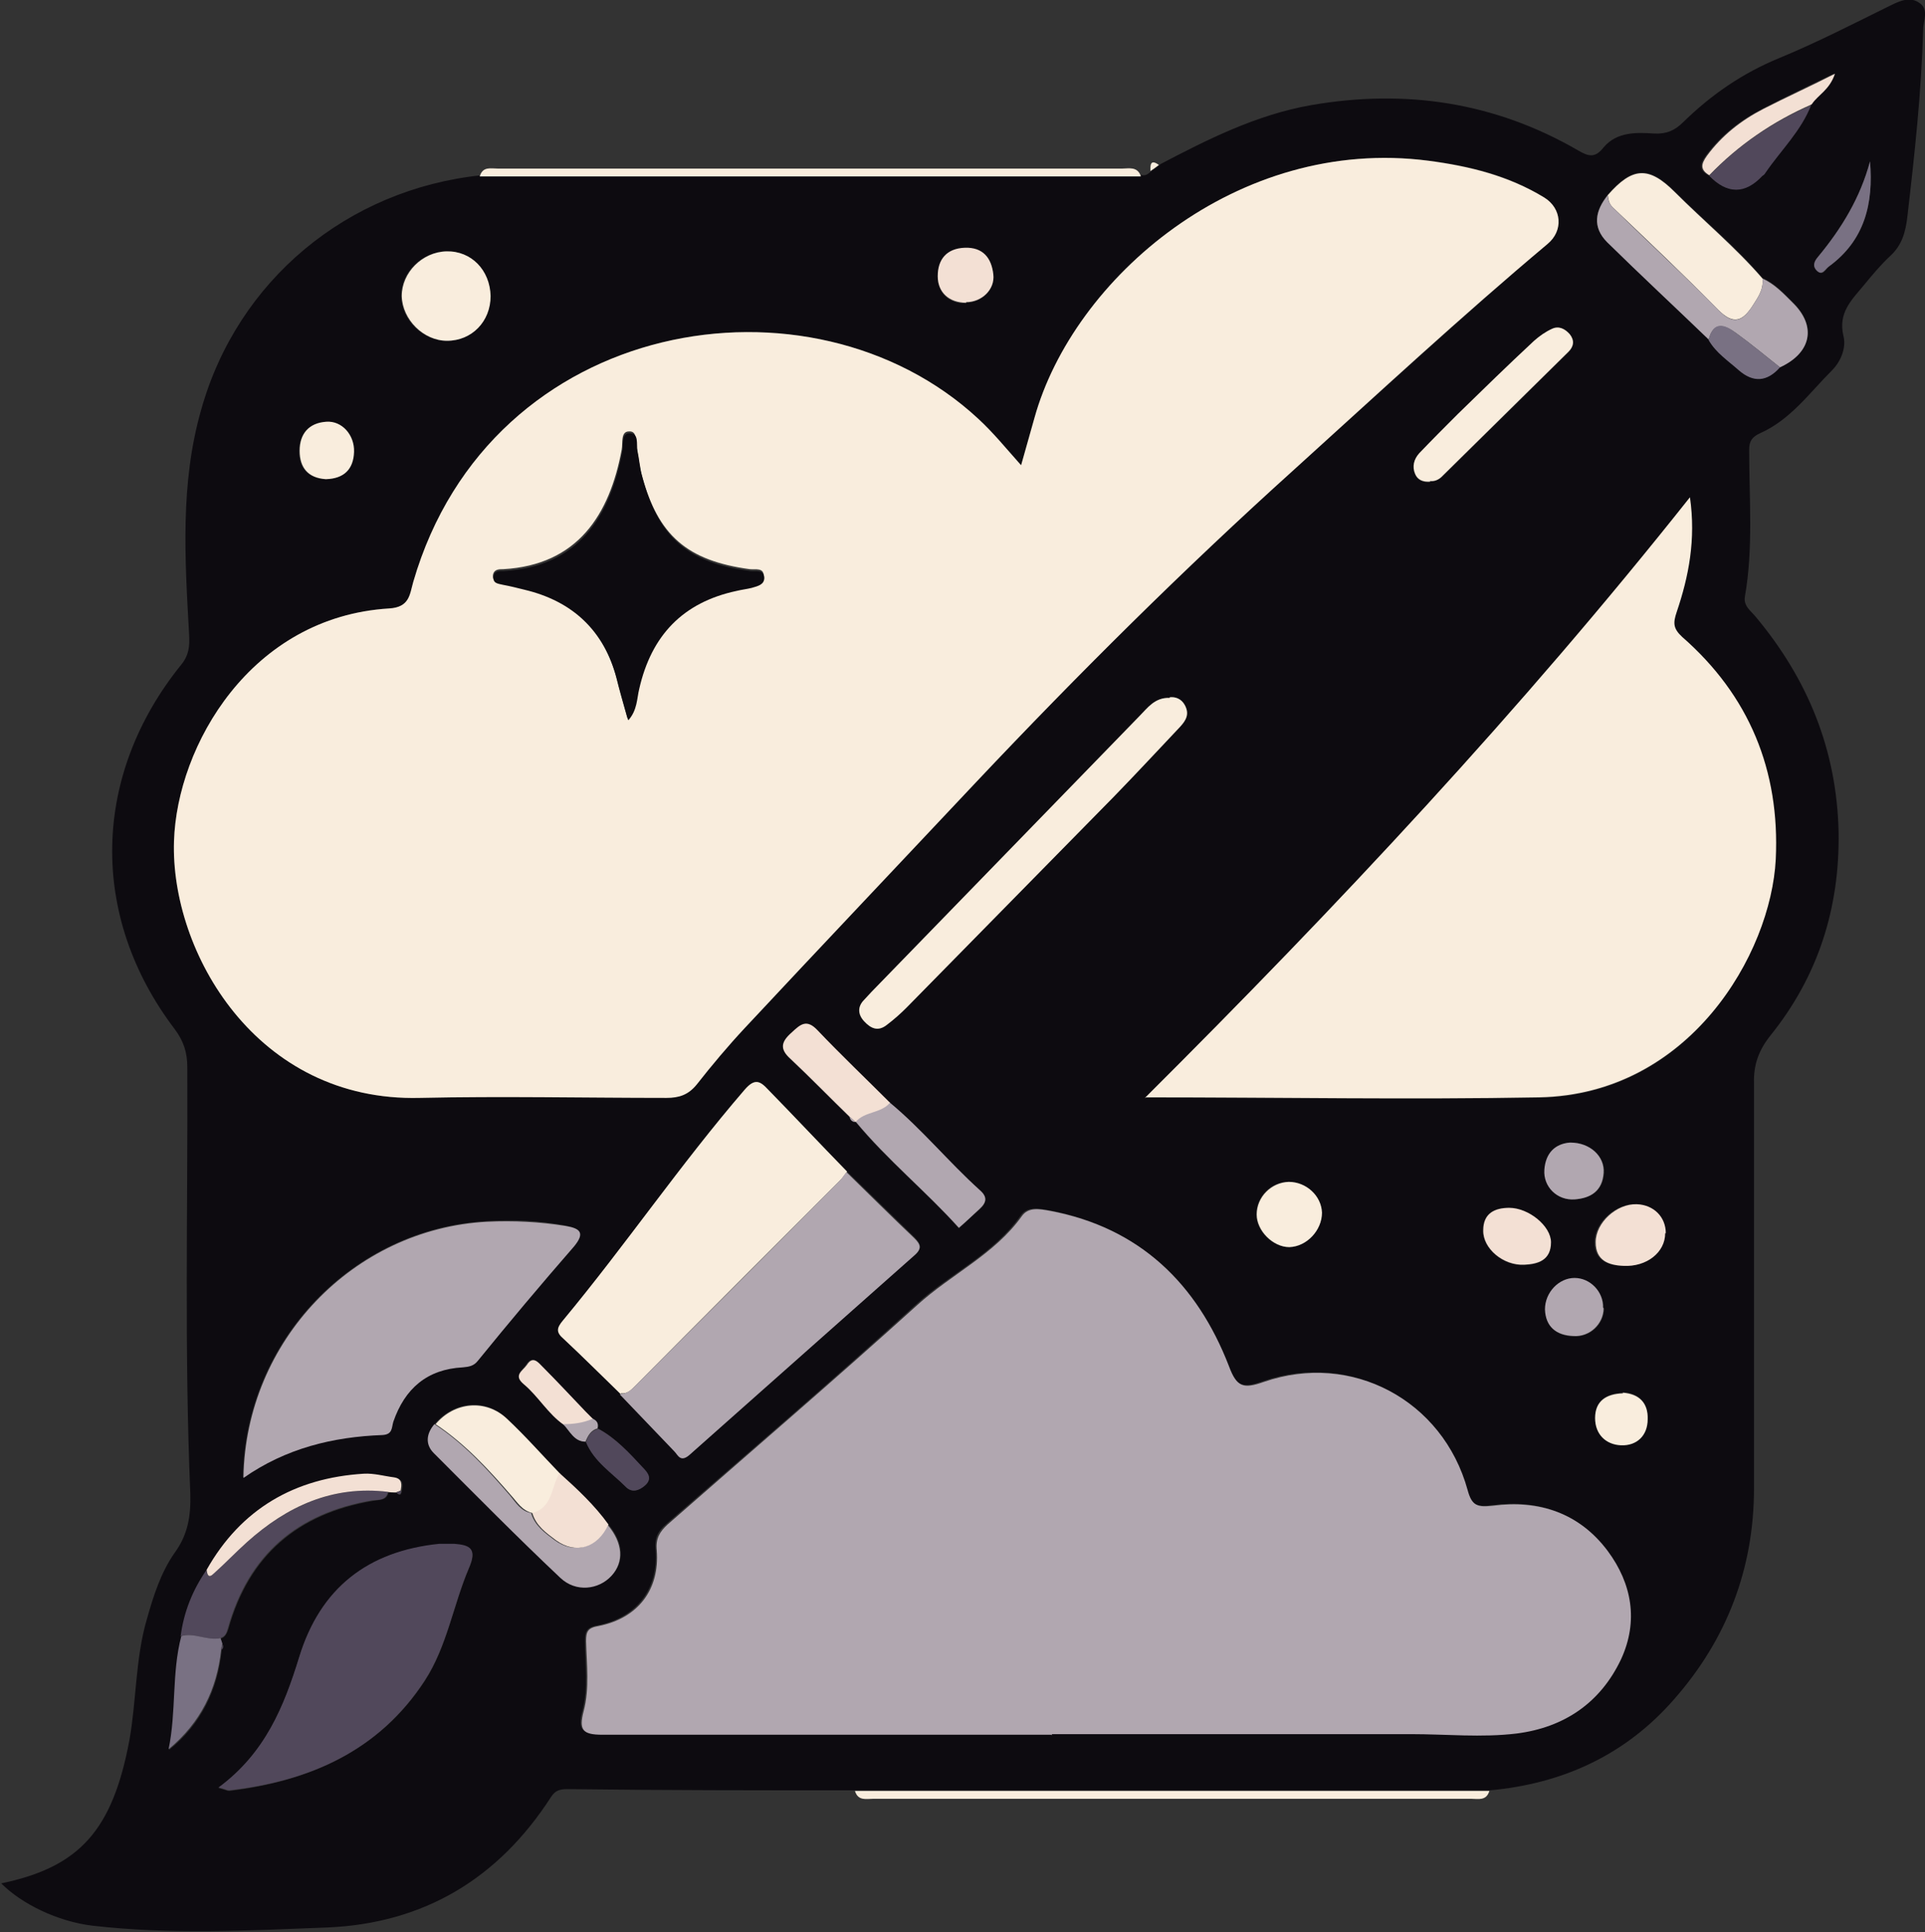 <?xml version="1.0" encoding="UTF-8"?>
<svg id="Layer_1" data-name="Layer 1" xmlns="http://www.w3.org/2000/svg" viewBox="0 0 31.86 31.98">
  <rect x="0" y="0" width="31.86" height="31.98" fill="#333333" stroke="none"/>
  <defs>
    <style>
      .cls-1 {
        fill: #f3e0d4;
      }

      .cls-1, .cls-2, .cls-3, .cls-4, .cls-5, .cls-6 {
        stroke-width: 0px;
      }

      .cls-2 {
        fill: #0d0b10;
      }

      .cls-3 {
        fill: #f9eddd;
      }

      .cls-4 {
        fill: #51485b;
      }

      .cls-5 {
        fill: #b1a7b0;
      }

      .cls-6 {
        fill: #797183;
      }
    </style>
  </defs>
  <path class="cls-2" d="m19.18,2.73c.8-.42,1.61-.83,2.52-.99,1.56-.27,3.04-.05,4.42.75.17.1.28.13.42-.05.22-.26.54-.25.84-.23.2.01.34-.05.48-.19.46-.45.98-.81,1.59-1.06.63-.26,1.23-.57,1.84-.87.16-.08.33-.15.48-.04.16.11.06.29.06.44-.03,1.03-.14,2.05-.26,3.08-.03.27-.09.49-.29.67-.16.15-.3.32-.44.49-.2.24-.42.45-.33.83.05.19-.04.42-.19.57-.37.37-.69.82-1.19,1.04-.13.06-.18.13-.18.27,0,.81.07,1.63-.07,2.43-.03.16.1.24.18.34.86,1.03,1.34,2.2,1.37,3.56.02,1.26-.34,2.39-1.13,3.37-.19.24-.28.48-.27.79,0,2.23,0,4.47,0,6.7,0,1.33-.45,2.5-1.32,3.49-.8.92-1.84,1.4-3.05,1.51-1.97,0-3.95,0-5.92,0-1.53,0-3.05,0-4.58,0-1.59,0-3.18,0-4.77-.02-.12,0-.2.02-.27.13-.87,1.35-2.1,2.09-3.7,2.16-1.3.05-2.6.12-3.89-.03-.58-.07-1.17-.36-1.51-.7,1.3-.27,1.84-.88,2.12-2.36.12-.67.1-1.36.29-2.01.11-.39.23-.77.46-1.1.22-.3.27-.61.26-.98-.1-2.35-.04-4.71-.05-7.06,0-.24-.06-.43-.21-.63-1.42-1.87-1.37-4.2.11-6.03.13-.16.14-.31.13-.5-.07-1.25-.15-2.5.2-3.72.6-2.14,2.42-3.65,4.64-3.88,1.62,0,3.25,0,4.87,0,2.02,0,4.05,0,6.07,0,.07.01.11-.04.16-.08.05-.03.09-.07.14-.1Zm-9.48,21.14c.14.32.43.5.66.74.1.1.22.06.32-.03.12-.11.04-.2-.03-.28-.23-.24-.45-.5-.76-.66.01-.07-.01-.13-.08-.16-.02-.02-.04-.04-.05-.05-.02-.02-.04-.04-.07-.07-.24-.25-.48-.5-.72-.75-.07-.07-.16-.18-.26-.03-.06.1-.22.18-.05.32.24.2.4.49.66.67.11.11.18.28.37.29ZM28.28,2.9q.45.47.88,0s.04-.03.05-.05c.26-.37.59-.69.76-1.13.11-.15.29-.24.38-.5-.44.21-.81.39-1.18.58-.37.19-.69.44-.94.78-.1.14-.11.23.04.32ZM3.66,27.31s.05-.06.02-.1c-.01-.03-.02-.06-.03-.09.08-.02.11-.1.13-.16.34-1.22,1.15-1.91,2.39-2.12.1-.02.23,0,.26-.14.05,0,.09,0,.14.01.05.05.07.03.08-.03.02-.1.03-.2-.11-.22-.17-.02-.34-.07-.5-.06-1.14.07-2.03.57-2.6,1.59-.23.33-.38.7-.43,1.1-.15.61-.08,1.25-.21,1.87.53-.43.8-.99.87-1.65Zm10.4-8.83c.01.05.05.08.1.09h0c.53.64,1.18,1.16,1.71,1.76.13-.12.23-.22.34-.31.12-.11.13-.2,0-.32-.51-.47-.95-1-1.48-1.44-.4-.4-.81-.79-1.2-1.2-.18-.19-.28-.11-.43.04-.16.16-.19.27-.02.43.33.31.65.64.98.96Zm-4.8,5.9c-.29-.3-.57-.62-.88-.91-.35-.33-.86-.28-1.18.09-.13.16-.16.33-.01.48.69.69,1.38,1.39,2.09,2.06.26.24.63.2.85-.03.21-.23.19-.54-.06-.84-.23-.32-.52-.59-.81-.85ZM28.28,5.62c.12.21.32.34.5.5q.36.32.68-.05c.52-.24.61-.68.21-1.07-.15-.15-.3-.31-.5-.4-.44-.52-.97-.95-1.45-1.43-.43-.43-.7-.42-1.11.05-.21.26-.26.53-.01.78.55.55,1.12,1.08,1.68,1.61ZM10.27,23.07c.3.31.59.63.9.94.06.06.1.19.25.06,1.23-1.11,2.47-2.21,3.72-3.3.14-.12.09-.19,0-.29-.37-.36-.74-.72-1.12-1.09-.44-.45-.87-.91-1.31-1.36-.13-.14-.22-.19-.39.01-1.05,1.23-1.96,2.56-3,3.81-.11.13-.11.2.01.31.32.29.63.6.94.91Zm6.63-15.37c-.25-.28-.46-.54-.71-.77-2.76-2.56-8.07-1.71-9.35,2.7-.06.21-.06.42-.4.44-2.29.14-3.51,2.28-3.56,3.85-.06,1.83,1.37,4.32,4.07,4.25,1.36-.03,2.72-.01,4.08,0,.21,0,.37-.05.5-.22.26-.32.52-.64.8-.94,1.27-1.36,2.55-2.7,3.82-4.06,1.69-1.8,3.44-3.53,5.27-5.18,1.39-1.25,2.76-2.52,4.19-3.73.26-.22.23-.59-.05-.77-.59-.37-1.25-.53-1.92-.61-3.16-.41-5.88,1.95-6.52,4.26-.07.25-.14.5-.22.78Zm.49,21.01s0-.01,0-.02c1.98,0,3.96,0,5.94,0,.58,0,1.17.06,1.75-.01.79-.1,1.39-.5,1.73-1.23.3-.63.19-1.25-.22-1.79-.47-.63-1.14-.85-1.9-.75-.26.03-.35,0-.42-.26-.42-1.49-1.92-2.29-3.37-1.79-.34.12-.44.09-.58-.26-.53-1.37-1.47-2.29-2.96-2.57-.17-.03-.36-.07-.47.09-.45.64-1.17.96-1.73,1.47-1.35,1.23-2.75,2.43-4.13,3.63-.14.12-.2.23-.18.43.05.65-.31,1.12-.96,1.25-.17.03-.21.09-.21.25,0,.39.06.78-.04,1.16-.08.3-.02.39.31.39,2.48-.01,4.96,0,7.43,0Zm1.55-10.54c2.23,0,4.38.03,6.53,0,2.48-.04,3.83-2.36,3.91-3.94.07-1.47-.45-2.7-1.55-3.68-.16-.14-.15-.23-.09-.41.2-.59.32-1.2.22-1.9-2.8,3.53-5.82,6.76-9.02,9.94Zm-14.92,6.28c.7-.49,1.48-.68,2.3-.71.17,0,.15-.12.18-.22.19-.55.56-.87,1.15-.9.1,0,.18-.02.25-.11.52-.63,1.05-1.27,1.59-1.89.2-.23.1-.29-.14-.34-.43-.08-.87-.1-1.3-.07-2.2.12-3.99,1.97-4.03,4.23Zm-.41,5.14c.12.03.15.05.18.05,1.33-.16,2.48-.66,3.24-1.82.37-.57.47-1.25.73-1.86.14-.32.02-.38-.24-.4-.08,0-.17,0-.25,0-1.19.12-1.97.73-2.32,1.88-.25.81-.56,1.58-1.33,2.15Zm15.75-18.04c-.25,0-.37.17-.5.3-1.48,1.52-2.96,3.05-4.44,4.57-.04.04-.08.09-.12.13-.11.12-.11.24,0,.35.11.12.24.18.38.06.11-.09.23-.18.33-.29,1.14-1.16,2.28-2.32,3.42-3.48.37-.38.74-.77,1.1-1.16.1-.1.16-.21.08-.36-.06-.11-.16-.14-.25-.13Zm4.31-3.58c.06,0,.13-.02.19-.07.7-.69,1.4-1.38,2.1-2.07.09-.09.1-.19.02-.29-.08-.09-.18-.14-.29-.09-.11.05-.21.12-.3.2-.42.4-.84.81-1.26,1.21-.22.21-.43.43-.64.65-.09.09-.12.22-.07.34.04.1.13.14.25.13Zm-15.56-3.07c0-.43-.32-.75-.73-.74-.41.01-.75.36-.74.74,0,.39.36.74.75.74.41,0,.72-.32.72-.74Zm19.44,15.51c0-.27-.19-.47-.48-.48-.33-.01-.68.3-.68.63,0,.3.22.38.46.39.38.02.68-.22.69-.54Zm-5.68-.34c0-.28-.26-.51-.55-.51-.29,0-.53.25-.53.54,0,.27.27.54.54.54.29,0,.55-.27.54-.57Zm3.1-.08c-.25,0-.43.1-.43.38,0,.29.33.58.68.57.22-.01.45-.07.44-.37,0-.28-.37-.58-.69-.58Zm1.02-1.08c-.24.02-.4.17-.42.45-.02.28.21.51.5.49.27-.02.46-.15.48-.44.01-.27-.23-.5-.55-.5Zm.55,2.74c0-.26-.21-.49-.47-.49-.27,0-.5.23-.49.52.01.29.19.43.47.44.27.01.49-.2.5-.46ZM5.39,7.93c.3-.01.45-.16.46-.45.01-.28-.2-.52-.46-.5-.28.02-.43.2-.44.48,0,.28.14.45.43.47Zm10.6-2.92c.26,0,.48-.22.45-.46-.03-.27-.17-.45-.47-.44-.29.01-.44.19-.45.47,0,.27.19.45.47.44Zm10.87,18.04c-.27.01-.46.13-.46.41,0,.27.17.44.43.45.26.01.43-.16.44-.43,0-.27-.14-.42-.41-.44ZM30.95,2.67c-.16.6-.47,1.11-.86,1.58-.06.07-.1.15-.02.23.1.1.14-.02.2-.07.59-.43.74-1.04.68-1.74Z"/>
  <path class="cls-3" d="m18.88,2.92c-2.02,0-4.05,0-6.07,0-1.62,0-3.25,0-4.87,0,.05-.17.18-.13.3-.13,3.44,0,6.89,0,10.33,0,.11,0,.25-.04.31.12Z"/>
  <path class="cls-3" d="m14.15,29.64c1.53,0,3.05,0,4.58,0,1.97,0,3.95,0,5.92,0-.05.17-.19.13-.3.13-3.3,0-6.6,0-9.9,0-.11,0-.25.04-.3-.13Z"/>
  <path class="cls-3" d="m19.18,2.73s-.09.07-.14.1c0-.08-.01-.21.14-.1Z"/>
  <path class="cls-3" d="m16.9,7.7c.08-.28.15-.53.22-.78.64-2.31,3.36-4.67,6.52-4.26.68.09,1.33.25,1.92.61.29.18.32.55.05.77-1.43,1.2-2.8,2.47-4.19,3.73-1.83,1.65-3.58,3.39-5.27,5.18-1.27,1.35-2.55,2.7-3.82,4.06-.28.3-.55.62-.8.94-.14.17-.29.22-.5.22-1.36,0-2.72-.03-4.08,0-2.71.07-4.13-2.42-4.07-4.25.05-1.58,1.27-3.71,3.56-3.85.34-.02.34-.23.4-.44,1.28-4.41,6.59-5.26,9.35-2.7.25.23.46.49.71.77Zm-6.51,4.19c.16-.18.14-.36.18-.52.2-.88.73-1.43,1.61-1.62.08-.02.17-.03.25-.05.1-.02.21-.05.21-.17,0-.14-.14-.1-.23-.11-1.04-.14-1.52-.56-1.79-1.56-.04-.14-.05-.29-.08-.43-.03-.11.02-.3-.13-.29-.14,0-.1.19-.12.3-.2,1.08-.73,1.91-1.96,1.98-.07,0-.15,0-.17.09-.02.12.08.13.16.14.12.03.24.05.35.08.8.19,1.32.68,1.53,1.48.05.21.11.41.18.66Z"/>
  <path class="cls-5" d="m17.4,28.71c-2.48,0-4.96,0-7.43,0-.33,0-.39-.08-.31-.39.1-.38.05-.77.04-1.16,0-.16.03-.22.21-.25.65-.13,1.01-.6.96-1.25-.02-.2.05-.31.18-.43,1.38-1.21,2.77-2.4,4.13-3.63.56-.51,1.28-.84,1.73-1.47.11-.16.3-.12.47-.09,1.48.28,2.43,1.2,2.96,2.57.13.35.24.38.58.26,1.45-.5,2.96.3,3.37,1.79.07.26.16.29.42.26.76-.1,1.43.12,1.9.75.4.54.51,1.16.22,1.79-.34.72-.94,1.13-1.73,1.23-.58.07-1.16.01-1.75.01-1.98,0-3.96,0-5.94,0,0,0,0,.01,0,.02Z"/>
  <path class="cls-3" d="m18.95,18.17c3.19-3.18,6.22-6.41,9.02-9.94.1.7-.02,1.31-.22,1.9-.06.18-.06.27.09.41,1.11.97,1.62,2.21,1.55,3.68-.08,1.57-1.43,3.89-3.91,3.94-2.15.04-4.3,0-6.53,0Z"/>
  <path class="cls-5" d="m4.03,24.45c.04-2.26,1.82-4.11,4.03-4.23.44-.02.87,0,1.3.07.24.04.33.11.14.34-.54.62-1.07,1.25-1.59,1.89-.07.09-.15.1-.25.11-.59.03-.96.35-1.15.9-.03.1-.01.21-.18.22-.82.03-1.6.22-2.3.71Z"/>
  <path class="cls-3" d="m10.27,23.07c-.31-.3-.62-.61-.94-.91-.13-.11-.12-.18-.01-.31,1.03-1.24,1.94-2.58,3-3.81.17-.2.26-.15.39-.01.44.45.87.91,1.31,1.36-.04.05-.07.1-.11.14-1.14,1.14-2.28,2.28-3.41,3.42-.06.06-.12.12-.22.11Z"/>
  <path class="cls-5" d="m10.27,23.07c.09,0,.16-.05.22-.11,1.14-1.14,2.28-2.28,3.41-3.42.04-.04.07-.1.11-.14.37.36.74.73,1.12,1.09.1.1.14.17,0,.29-1.24,1.1-2.48,2.2-3.72,3.3-.15.13-.19,0-.25-.06-.3-.31-.6-.63-.9-.94Z"/>
  <path class="cls-4" d="m3.62,29.58c.77-.57,1.08-1.34,1.33-2.15.35-1.15,1.14-1.76,2.32-1.88.08,0,.17,0,.25,0,.26.02.38.08.24.4-.26.61-.36,1.29-.73,1.86-.76,1.17-1.91,1.67-3.24,1.82-.03,0-.06-.02-.18-.05Z"/>
  <path class="cls-3" d="m19.36,11.54c.09-.01.19.02.25.13.08.15.02.25-.08.36-.37.39-.73.78-1.1,1.16-1.14,1.16-2.28,2.32-3.42,3.48-.1.1-.21.2-.33.29-.15.12-.27.06-.38-.06-.1-.11-.11-.24,0-.35.04-.04.08-.09.12-.13,1.48-1.52,2.96-3.05,4.44-4.57.13-.13.25-.31.5-.3Z"/>
  <path class="cls-3" d="m26.61,3.23c.41-.47.68-.48,1.11-.05.48.48,1,.91,1.45,1.43.02.17-.06.29-.15.43-.17.27-.32.35-.58.09-.57-.58-1.16-1.14-1.75-1.7-.06-.06-.07-.12-.08-.2Z"/>
  <path class="cls-5" d="m26.61,3.23c0,.07.02.14.08.2.58.57,1.18,1.12,1.75,1.7.26.27.41.18.58-.09.09-.14.17-.26.15-.43.2.09.35.25.5.4.4.39.31.83-.21,1.07-.24-.19-.48-.39-.73-.57-.18-.13-.37-.2-.45.11-.56-.54-1.13-1.07-1.68-1.61-.25-.25-.2-.52.01-.78Z"/>
  <path class="cls-5" d="m10.06,25.24c.25.3.27.61.06.84-.21.23-.59.28-.85.03-.71-.67-1.4-1.37-2.09-2.06-.15-.15-.12-.33.01-.48.49.32.88.75,1.25,1.18.1.12.18.26.35.29.06.21.23.33.39.45.33.24.69.13.87-.26Z"/>
  <path class="cls-3" d="m23.67,7.97c-.12.01-.21-.03-.25-.13-.05-.12-.02-.24.07-.34.21-.22.42-.43.64-.65.42-.41.83-.81,1.26-1.21.09-.08.19-.15.3-.2.11-.05.21,0,.29.09.08.1.07.2-.02.29-.7.69-1.4,1.38-2.1,2.07-.05.05-.12.08-.19.07Z"/>
  <path class="cls-3" d="m8.12,4.9c0,.42-.31.74-.72.74-.39,0-.74-.35-.75-.74,0-.39.34-.73.74-.74.41-.01.72.31.73.74Z"/>
  <path class="cls-3" d="m8.81,25.04c-.17-.04-.25-.18-.35-.29-.38-.44-.77-.86-1.25-1.18.31-.37.83-.42,1.18-.09.31.29.59.61.88.91-.14.23-.11.57-.45.66Z"/>
  <path class="cls-4" d="m2.99,27.08c.05-.4.2-.77.43-1.1,0,.08.03.15.12.06.18-.17.36-.36.55-.52.67-.59,1.42-.94,2.33-.83-.03.15-.16.13-.26.14-1.24.21-2.05.9-2.39,2.12-.02.07-.04.14-.13.16-.22.05-.44-.1-.66-.03Z"/>
  <path class="cls-5" d="m14.73,18.25c.53.44.97.98,1.48,1.44.14.12.12.21,0,.32-.11.1-.21.2-.34.31-.54-.6-1.18-1.12-1.71-1.76.15-.19.42-.14.57-.32Z"/>
  <path class="cls-1" d="m14.73,18.25c-.15.18-.42.14-.57.32,0,0,0,0,0,0-.03-.03-.07-.06-.1-.09-.33-.32-.65-.65-.98-.96-.18-.16-.15-.28.02-.43.15-.14.25-.23.43-.04.39.41.8.8,1.2,1.2Z"/>
  <path class="cls-1" d="m6.42,24.69c-.92-.11-1.67.24-2.33.83-.19.17-.36.35-.55.52-.09.09-.11.02-.12-.06.57-1.01,1.46-1.52,2.6-1.59.17-.01.34.04.5.06.14.02.13.12.11.22-.03.01-.05.02-.08.03-.05,0-.09,0-.14-.01Z"/>
  <path class="cls-6" d="m2.99,27.08c.22-.07.44.08.66.03.01.03.02.06.03.09,0,.03-.02.07-.02.1-.07.66-.34,1.21-.87,1.65.13-.62.05-1.26.21-1.87Z"/>
  <path class="cls-1" d="m27.56,20.41c0,.32-.31.56-.69.54-.25-.01-.46-.09-.46-.39,0-.33.35-.64.68-.63.28.01.48.21.48.48Z"/>
  <path class="cls-3" d="m21.88,20.07c0,.29-.25.56-.54.57-.27,0-.54-.27-.54-.54,0-.29.24-.53.53-.54.29,0,.54.23.55.51Z"/>
  <path class="cls-4" d="m29.98,1.73c-.17.44-.5.75-.76,1.13-.01.02-.03.04-.05.05q-.43.46-.88,0c.48-.51,1.05-.89,1.69-1.17Z"/>
  <path class="cls-1" d="m8.81,25.04c.34-.09.31-.43.45-.66.29.26.58.53.81.85-.18.39-.54.5-.87.26-.16-.12-.33-.24-.39-.45Z"/>
  <path class="cls-1" d="m24.98,19.99c.32,0,.69.3.69.57,0,.3-.22.36-.44.37-.35.02-.69-.27-.68-.57,0-.28.19-.37.43-.37Z"/>
  <path class="cls-5" d="m25.99,18.91c.33,0,.57.23.55.5-.02.3-.21.42-.48.44-.29.02-.52-.21-.5-.49.02-.28.18-.43.42-.45Z"/>
  <path class="cls-1" d="m29.98,1.73c-.64.28-1.21.67-1.69,1.17-.15-.09-.14-.18-.04-.32.25-.34.57-.59.94-.78.37-.19.75-.36,1.18-.58-.09.27-.28.35-.38.5Z"/>
  <path class="cls-5" d="m26.54,21.65c0,.26-.23.48-.5.46-.28-.01-.46-.15-.47-.44,0-.28.23-.52.49-.52.26,0,.48.23.47.49Z"/>
  <path class="cls-3" d="m5.39,7.93c-.29-.02-.43-.19-.43-.47,0-.28.15-.46.44-.48.26-.02.47.22.46.5-.01.29-.17.44-.46.45Z"/>
  <path class="cls-1" d="m15.99,5.01c-.28,0-.47-.17-.47-.44,0-.28.15-.46.45-.47.3-.01.44.17.47.44.03.25-.19.46-.45.46Z"/>
  <path class="cls-3" d="m26.86,23.05c.27.02.42.17.41.44,0,.27-.18.44-.44.43-.25-.01-.43-.18-.43-.45,0-.28.18-.4.46-.41Z"/>
  <path class="cls-1" d="m9.33,23.58c-.26-.18-.42-.47-.66-.67-.18-.15-.02-.22.05-.32.1-.16.19-.04.26.03.25.25.48.5.72.75.02.02.04.04.07.07.02.02.04.04.05.05-.15.08-.32.09-.49.09Z"/>
  <path class="cls-6" d="m30.95,2.67c.06.7-.09,1.31-.68,1.74-.06.04-.11.16-.2.07-.08-.08-.04-.16.02-.23.39-.47.7-.98.86-1.58Z"/>
  <path class="cls-4" d="m9.89,23.64c.3.16.53.41.76.66.07.07.15.17.03.28-.1.09-.22.13-.32.03-.23-.23-.53-.42-.66-.74.03-.1.08-.19.2-.22Z"/>
  <path class="cls-6" d="m28.28,5.62c.08-.32.27-.25.45-.11.25.18.49.38.73.57q-.32.36-.68.05c-.18-.16-.38-.29-.5-.5Z"/>
  <path class="cls-5" d="m9.89,23.64c-.11.03-.16.12-.2.22-.19,0-.26-.18-.37-.29.17,0,.33-.02.49-.09.07.03.1.08.08.16Z"/>
  <path class="cls-4" d="m3.66,27.31s.02-.07.02-.1c.02.04.02.07-.02.1Z"/>
  <path class="cls-4" d="m6.56,24.7s.05-.02.08-.03c0,.06-.03.08-.08.03Z"/>
  <path class="cls-5" d="m14.06,18.48s.07.06.1.09c-.06,0-.09-.04-.1-.09Z"/>
  <path class="cls-5" d="m9.76,23.43s-.04-.04-.07-.07c.02.02.04.04.07.07Z"/>
  <path class="cls-2" d="m10.39,11.9c-.07-.25-.13-.46-.18-.66-.21-.8-.73-1.29-1.53-1.48-.12-.03-.24-.06-.35-.08-.08-.02-.18-.02-.16-.14.01-.1.1-.09.17-.09,1.23-.07,1.76-.9,1.96-1.98.02-.11-.02-.3.12-.3.16,0,.11.18.13.29.03.14.04.29.08.43.27,1.01.76,1.43,1.79,1.56.09.01.22-.03.23.11,0,.12-.11.14-.21.17-.08.02-.17.03-.25.05-.89.19-1.41.74-1.61,1.62-.04.16-.03.35-.18.52Z"/>
</svg>